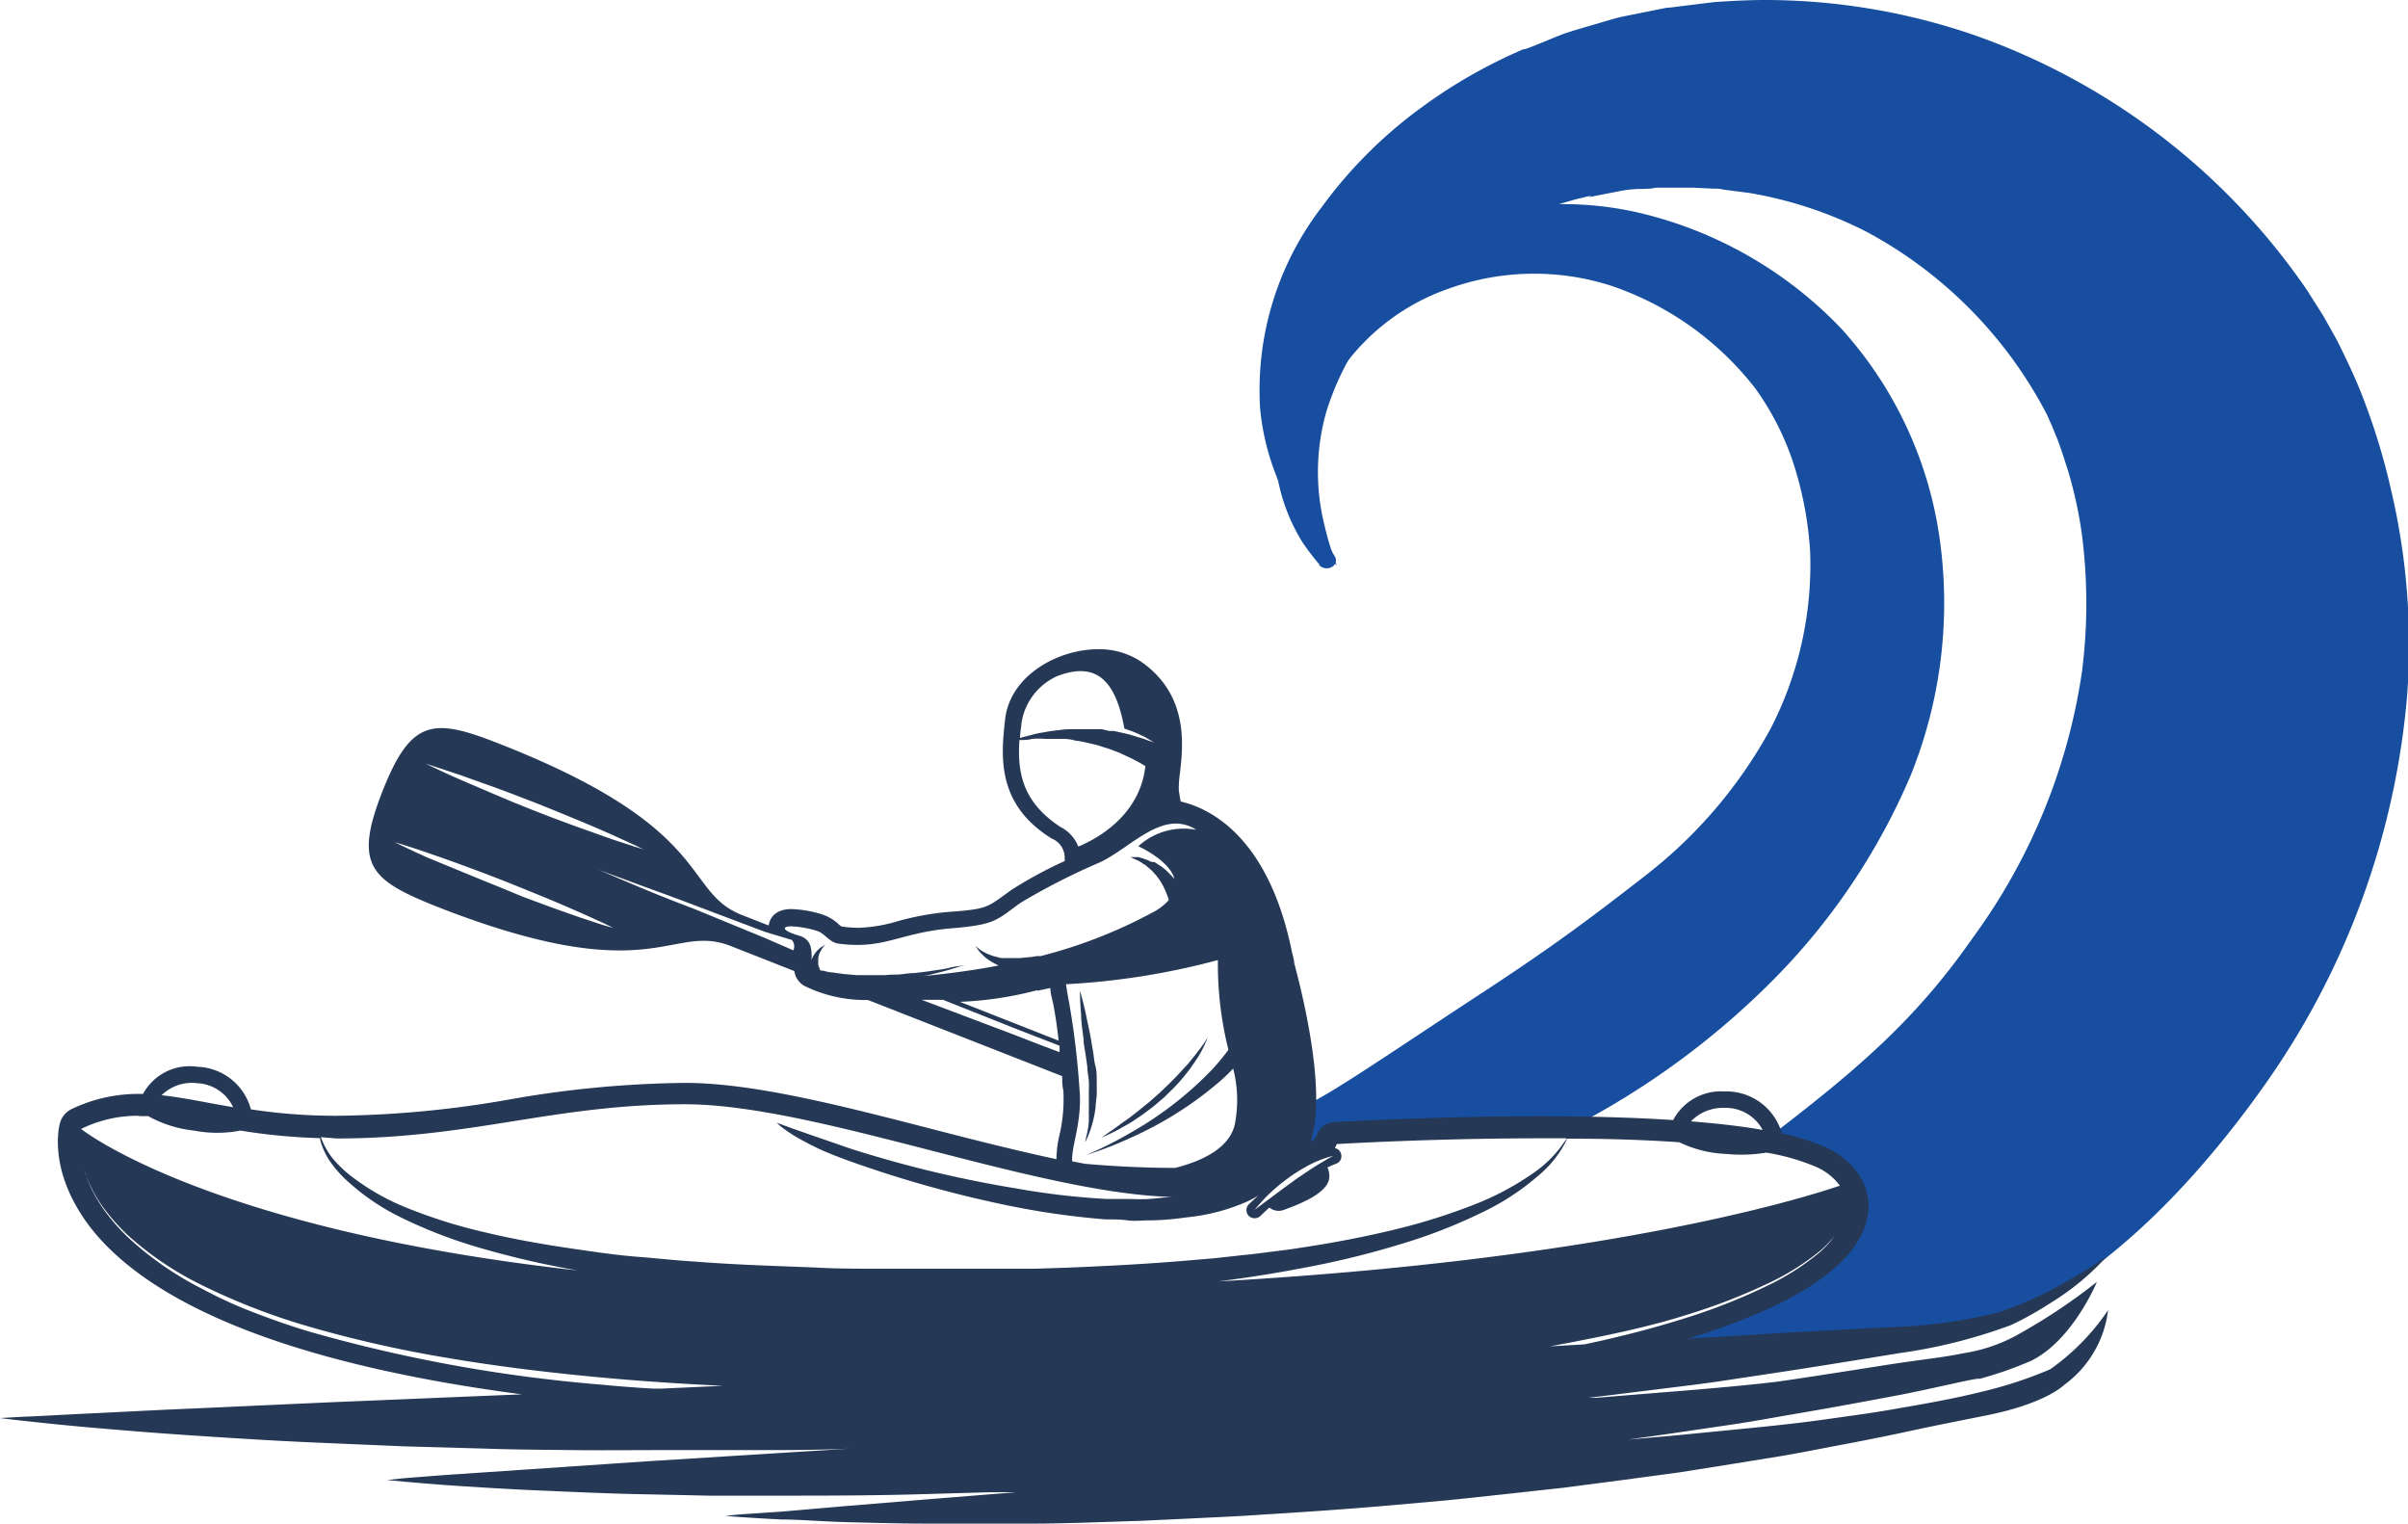 <svg xmlns="http://www.w3.org/2000/svg" viewBox="0 0 146.45 92.66"><defs><style>.cls-1{fill:#174e9f;}.cls-2{fill:#253855;}</style></defs><g id="Layer_2" data-name="Layer 2"><g id="Logo_Assets" data-name="Logo Assets"><g id="Logo2"><g id="Mulholland-Logo2-Color"><g id="Mulholland-Kayak-Color"><g id="wave"><path class="cls-1" d="M145.41,29.75a39.91,39.91,0,0,0-1.9-6.08c-.41-1-.89-2-1.39-3l-.82-1.46-1-1.58A41,41,0,0,0,120,2.11,39.2,39.2,0,0,0,107.32,0c-1,0-2.08.06-3.09.13l-2.67.33c-.21,0-.42.06-.64.1L98.73,1c-.24.05-.47.11-.71.18l-2.29.67-.61.2c-.66.25-1.22.5-1.83.74L93,2.9l-.31.1-.07,0-.15.07-.6.27c-.4.18-.79.38-1.17.57a30.76,30.76,0,0,0-4.2,2.59,27.64,27.64,0,0,0-6.12,6.1,18.25,18.25,0,0,0-3.74,12.27,14.94,14.94,0,0,0,2.83,7.4,12.9,12.9,0,0,0,1.34,1.6l.49.52-.23-.64a18.6,18.6,0,0,1-.53-1.86,13.39,13.39,0,0,1,.11-6.8,16.68,16.68,0,0,1,5.8-8.35A24.78,24.78,0,0,1,92,13.44a31.53,31.53,0,0,1,3.31-1.17c.28-.08.57-.17.86-.23l.44-.11.11,0,.06,0c.06,0-.41.14-.18.07l.28-.06,1.74-.34a7.84,7.84,0,0,1,1-.11c.38,0,.75,0,1.12-.08l1.55,0h.64l1.23.06c.22,0,.44,0,.65.06l1.56.2a24.71,24.71,0,0,1,7.2,2.39,26.47,26.47,0,0,1,10.94,11.13l.3.68.35.86c.22.59.41,1.2.61,1.82a25.83,25.83,0,0,1,.85,3.91,32.8,32.8,0,0,1,0,8.34A36.25,36.25,0,0,1,120,57c-3.48,5-7,8-12.28,12.05-1.54,1.18.62-.1,3.78,2.28a6.21,6.21,0,0,1,1.15,1.31,2.79,2.79,0,0,1-.61,3.59A11.18,11.18,0,0,1,109,78.37c-1.3.57-6.27,2.63-7.24,3.1-.44.21,3.44.4,5.22.4h6.46a28.29,28.29,0,0,0,4-.47c7.77-.88,15-8,20.14-15.21a48,48,0,0,0,8.82-23.93A41.13,41.13,0,0,0,145.41,29.75Z"/><path class="cls-1" d="M118,33a24,24,0,0,0-6-13,24.87,24.87,0,0,0-12.44-7.09,20.49,20.49,0,0,0-13.33,1.51,16,16,0,0,0-7.37,7,11.85,11.85,0,0,0-1.24,7.13A11.24,11.24,0,0,0,79.23,33a15.35,15.35,0,0,0,1,1.31l0,.05a.62.62,0,0,0,.72.14.46.46,0,0,0,.23-.67,12.12,12.12,0,0,1-.72-1.37,9.8,9.8,0,0,1-.82-4,10.76,10.76,0,0,1,1.86-5.87,13.31,13.31,0,0,1,6.67-5.06A15.32,15.32,0,0,1,98,17.38a18.67,18.67,0,0,1,8.74,6.22,16.66,16.66,0,0,1,2.35,4.63,21.75,21.75,0,0,1,1,5.33,21.76,21.76,0,0,1-2.4,10.74,28.55,28.55,0,0,1-7.54,8.88c-3.18,2.47-5.43,4.19-9.9,7.12-5.09,3.33-9.15,6.13-10.72,6.85-4,4.24,5.6,1.56,9.31,1.29a55.42,55.42,0,0,1,5.82.55L96,68.35a48.87,48.87,0,0,0,11.92-8.84,39.72,39.72,0,0,0,8.28-12.35A28,28,0,0,0,118,33Z"/></g><g id="kayak"><path class="cls-2" d="M121.54,79.81a31.15,31.15,0,0,1-6.23.88c-2.42.12-5.16.26-8.13.44-1.45.1-3,.19-4.51.27,6.51-2,10.25-4.46,10.88-7.27.4-1.77-.56-3.44-2.51-4.36a12.81,12.81,0,0,0-2.67-.84,3.5,3.5,0,0,0-3.48-2.56h0a3.29,3.29,0,0,0-3.13,1.74q-3.51-.23-8.1-.23c-6.51,0-12.37.35-12.43.35a1.19,1.19,0,0,0-1.16.85,1.74,1.74,0,0,1-.31.38v-.24l.09-.37c.61-2.58-.31-7.15-1.08-10.06l-.06-.22c0-.21-.08-.43-.13-.65-1.42-7.05-5-8.77-6.77-9.18q-.06-.26-.12-.72a7,7,0,0,1,.07-1c.2-1.68.55-4.79-2.4-6.81a4.59,4.59,0,0,0-2.57-.73c-2.49,0-5.37,1.63-5.66,4.26-.24,2.18-.57,5.16,2.85,7.26a1.24,1.24,0,0,1,.77,1.16.63.63,0,0,1,0,.2,26,26,0,0,0-3.23,1.75l-.47.34c-1,.72-1.14.85-3.33,1a17.13,17.13,0,0,0-3.17.58,9.1,9.1,0,0,1-2.36.39,7.31,7.31,0,0,1-1-.08,1,1,0,0,1-.23-.18,2.76,2.76,0,0,0-1-.57,7.12,7.12,0,0,0-1.82-.31c-1.16,0-1.36.75-1.39,1v0l-1.63-.64c-3.65-1.44-1.55-5.23-14.72-10.4-4-1.58-5.38-1.6-7.14,2.88s-.75,5.39,3.28,7c13.16,5.17,14.2,1,17.86,2.39l3.91,1.54a1.23,1.23,0,0,0,.61.9,8.4,8.4,0,0,0,3.87.86l11.81,4.63c0,.3,0,.58.07.86A9.58,9.58,0,0,1,64.44,69a6.76,6.76,0,0,0-.19,1.49c-2.42-.52-5-1.17-7.47-1.81-5.66-1.46-11-2.83-15.12-2.83a64.55,64.55,0,0,0-10.63,1,63.65,63.65,0,0,1-10.56,1,34.67,34.67,0,0,1-5.21-.39A3.49,3.49,0,0,0,12,64.87,3.22,3.22,0,0,0,8.7,66.52H8.44a9.36,9.36,0,0,0-4.08.92,1.33,1.33,0,0,0-.72.88c-.08.3-.69,3,1.86,6.32,2.92,3.76,9.92,8,26.24,10.15l-2.22.09-9.62.4-8.14.37c-2.43.1-4.54.22-6.28.3s-3.11.17-4.05.2L0,86.23s.5.07,1.43.17,2.29.25,4,.4,3.85.33,6.28.49,5.16.34,8.15.46l4.67.2,5,.14c1.71.06,3.47.07,5.27.09s3.64,0,5.51,0l5.69,0c1.88,0,3.78,0,5.69-.09l-12.33.77-11.48.78c-1.39.09-2.48.19-3.22.24L23.54,90l1.14.11c.74.06,1.83.16,3.22.25s3.08.2,5,.28,4.13.19,6.51.23l3.72.08,4,0c2.74,0,5.62,0,8.6-.08l4.54-.13,1.54,0-5.25.42-5.09.42-3.93.34L45,92.09l-.9.09s1.25.11,3.44.22c1.09,0,2.42.12,3.94.16s3.25.09,5.12.09h2.93l3.13,0c2.14,0,4.41-.1,6.75-.17L73,92.31c1.2-.06,2.42-.11,3.65-.2,2.46-.15,5-.32,7.44-.53l3.73-.33c1.24-.12,2.48-.26,3.7-.39l3.64-.4L98.68,90l3.42-.46,3.27-.52,3.09-.5c1-.17,2-.37,2.88-.54,1.84-.34,3.53-.68,5-1s3.54-.72,4.61-.94c3.5-.72,4.57-1.81,4.57-1.81a6.61,6.61,0,0,0,2.69-4.56,14,14,0,0,1-3.51,3.59,25.19,25.19,0,0,1-4.13,1.36c-.91.23-2.33.55-5,1-1.53.28-2.63.42-4.54.69s-3.83.46-6,.67l-3.27.32-2.74.24,2.42-.34,3.94-.58c1.27-.19,2.5-.42,3.67-.62,2.36-.4,4.51-.8,6.41-1.16s4.5-1,4.87-1l.09,0a23,23,0,0,0,3.11-1.09c2.54-1.25,4-4.8,4-4.8A35.15,35.15,0,0,1,123,81a9.92,9.92,0,0,1-3.59,1.29c-1.11.23-2,.32-3.61.55-1.27.18-4.59.73-7.57,1.16-1.18.16-4.26.45-7,.66L97.06,85l-.46,0,1.25-.15,5-.62c.8-.1,1.59-.21,2.36-.33l2.26-.34c3-.45,5.67-.89,8.07-1.28a32,32,0,0,0,6.78-1.71,20,20,0,0,0,2.44-1.37,15.42,15.42,0,0,0,3.4-2.83,25.71,25.71,0,0,1-2.39,1.51A22.86,22.86,0,0,1,121.54,79.81Zm-10.22-4.32a6.56,6.56,0,0,1-.66.67,15,15,0,0,1-3,1.94,35.75,35.75,0,0,1-5.15,2.05c-1.82.58-3.88,1.12-6.14,1.6l-2.1.12,1.23-.23c2.58-.5,4.92-1,7-1.66a36,36,0,0,0,5.16-2,15.06,15.06,0,0,0,3-1.89,6.1,6.1,0,0,0,.67-.65l.22-.24Zm-6.44-8.12h0a2.54,2.54,0,0,1,2.32,1.34c-1.25-.22-2.7-.39-4.36-.52A2.69,2.69,0,0,1,104.88,67.37Zm-2.75,2.09a7.22,7.22,0,0,0,2.85.71,9.31,9.31,0,0,0,2.44-.08,13.18,13.18,0,0,1,3.06.88,3.58,3.58,0,0,1,1.42,1.13c-2.74.93-14.65,4.51-37.79,5.82,1.74-.22,3.42-.49,5-.79a53.32,53.32,0,0,0,6.06-1.47,32,32,0,0,0,4.92-1.91,15,15,0,0,0,3.42-2.22,6.56,6.56,0,0,0,1.66-2,1.45,1.45,0,0,0,.13-.29C97.63,69.24,100,69.31,102.13,69.46ZM80.21,70.57c.25-.1.47-.17.63-.22l.24-.06-.22.12c-.14.07-.33.2-.57.33l-.37.23c-.14.08-.27.18-.41.27s-.28.19-.43.29-.3.2-.44.31c-.59.42-1.17.86-1.6,1.18l-.74.55.16-.19c.11-.12.26-.3.45-.5a8.68,8.68,0,0,1,.68-.64c.26-.23.56-.46.85-.67a9.33,9.33,0,0,1,.92-.58A6.64,6.64,0,0,1,80.21,70.57ZM65.65,66.22A47.77,47.77,0,0,0,65,60.85c-.07-.35-.12-.68-.17-1a44.45,44.45,0,0,0,9.24-1.47,21.53,21.53,0,0,0,.64,5.46l0,0a14.22,14.22,0,0,1-1.07,1.28,21.75,21.75,0,0,1-5,3.83,23.07,23.07,0,0,1-2.59,1.29,23.2,23.2,0,0,0,2.71-1.05,22.08,22.08,0,0,0,5.45-3.45c.27-.24.53-.49.79-.76a7.69,7.69,0,0,1,.13,3.22c-.23,1.58-2,2.4-3.66,2.82-1.94,0-3.92-.11-5.48-.25l-.78-.15C65.14,69.71,65.84,68.19,65.65,66.22ZM48.58,56.89c-1-.29-1.07-.56-.45-.56a6.25,6.25,0,0,1,1.54.27c.5.15.77.71,1.32.78a8.14,8.14,0,0,0,1.15.08c1.94,0,3-.76,5.61-1,2.79-.22,2.82-.48,4.3-1.55a40.27,40.27,0,0,1,4.75-2.43c1.53-.67,3.1-2.4,4.72-2.4a2.23,2.23,0,0,1,1.23.38,4.09,4.09,0,0,0-3.52,1s1.92.86,2.2,2a1.54,1.54,0,0,0-.17-.19,4.78,4.78,0,0,0-.39-.39l-.21-.17-.22-.14-.21-.14L70,52.4l-.21-.1-.19-.07-.35-.11-.27,0-.23,0,.21.1.25.11a1.92,1.92,0,0,1,.29.18l.17.1.16.14.17.14.15.16.16.17.14.19a3.54,3.54,0,0,1,.26.41,3.36,3.36,0,0,1,.2.43c.06.15.12.29.16.43s0,0,0,.07a3.39,3.39,0,0,1-1,.75,29.57,29.57,0,0,1-6.79,2.64l-.23,0a3.92,3.92,0,0,1-.51.07l-.53.05h-.53c-.18,0-.34,0-.51,0s-.32-.07-.47-.1-.28-.1-.41-.14a3.34,3.34,0,0,1-.33-.17,1.24,1.24,0,0,1-.24-.17l-.2-.16.15.21a1.24,1.24,0,0,0,.19.24c.09.08.18.18.29.27s.25.18.4.27.25.14.39.2c-1.43.28-3,.49-4.54.64h0l.29-.06.72-.18c.45-.11.81-.23,1.07-.31l.41-.11-.42.07c-.26,0-.63.14-1.09.2l-.73.11-.82.1c-.28,0-.58.05-.87.08s-.61,0-.91.05H53c-.3,0-.59,0-.87,0l-.81-.07-.71-.1c-.22,0-.42-.08-.59-.11l-.12,0a1.89,1.89,0,0,1-.13-.33,1,1,0,0,1,0-.24.87.87,0,0,1,0-.23,1.41,1.41,0,0,1,.06-.22.57.57,0,0,1,.1-.19,1.14,1.14,0,0,1,.09-.16l.09-.11.09-.1-.11.07-.13.08a.53.53,0,0,0-.15.12.91.91,0,0,0-.17.17,1.34,1.34,0,0,0-.16.23,1.18,1.18,0,0,0-.12.28,0,0,0,0,1,0,0C49.37,57.75,49.38,57.12,48.58,56.89ZM64.31,41.11c2.34-.89,3.54.22,4.07,3.19l.33.12a4.73,4.73,0,0,1,.5.2l.41.19.3.18.26.15-.29-.09-.32-.12-.43-.13-.5-.15-.57-.13-.34-.07-.26,0L67,44.34h-.09l-.5,0c-.34,0-.68,0-1,0s-.67,0-1,.06a8.3,8.3,0,0,0-.91.13,5.92,5.92,0,0,0-.8.17c-.24.07-.47.11-.66.18l0,0c0-.31.06-.63.09-.94A3.74,3.74,0,0,1,64.31,41.11ZM62,45l.1,0c.19,0,.42,0,.67-.07a4.92,4.92,0,0,1,.79,0c.28,0,.57,0,.88,0s.61,0,.93.1a7.78,7.78,0,0,1,.94.18l.46.11.46.15c.3.08.58.21.86.31l.77.36c.24.13.47.24.67.37l.13.07c-.33,3.07-3.06,4.48-4.08,4.9a2.26,2.26,0,0,0-1.1-1.2C62.12,48.72,61.88,46.89,62,45Zm1.08,15.25.8-.17c0,.32.11.65.18,1,.14.74.25,1.48.32,2.2l-6-2.36A21.51,21.51,0,0,0,63.09,60.21ZM26.42,46.61l1.54.51,2.16.77c.39.15.8.29,1.2.45l1.25.48,1.24.5,1.19.49c.78.32,1.5.63,2.11.9l1.47.67.56.27-.59-.18c-.37-.13-.91-.29-1.54-.51l-2.16-.77-1.21-.45-1.24-.48-1.24-.5L30,48.27l-2.1-.9c-.62-.27-1.12-.51-1.48-.68l-.55-.26Zm10.25,9.64-1.54-.51c-.63-.22-1.37-.48-2.15-.77l-1.21-.45L30.52,54l-1.24-.5-1.19-.49L26,52.15c-.61-.27-1.12-.52-1.47-.68L24,51.21l.59.18c.37.12.91.29,1.54.51s1.37.48,2.16.77l1.21.45,1.24.48,1.24.5,1.2.49c.77.32,1.49.63,2.1.9s1.12.51,1.48.67l.55.27Zm5.5-1C40.44,54.6,39,54,38,53.57l-1.58-.67,1.61.59c1,.38,2.49.9,4.24,1.57l4.24,1.6h0l1.65.5a.59.59,0,0,1,.09.63L46.43,57h0Zm13.89,5.55.83,0h.47l4.5,1.79,2.58,1c0,.13,0,.26,0,.39-.89-.33-1.82-.69-2.77-1.06ZM20.47,69.23c8.23,0,13.21-2.08,21.19-2.08S63,72.59,71.36,72.79c-.49,0-1,.09-1.54.12s-.82,0-1.23,0-.85,0-1.28,0a45.16,45.16,0,0,1-5.49-.64A70.19,70.19,0,0,1,51.7,69.84l-1.82-.63-1.41-.49-1.24-.45.26.23a8.66,8.66,0,0,0,.81.56c.36.22.81.46,1.34.72s1.15.5,1.82.75a71.21,71.21,0,0,0,10.16,2.84,49,49,0,0,0,5.61.78c.46,0,.92,0,1.35.06s.87,0,1.29,0c.84,0,1.63-.09,2.36-.19a12.11,12.11,0,0,0,3.52-.91,5.83,5.83,0,0,0,.56-.28l.21-.13-.57.53a.51.51,0,0,0,0,.71.52.52,0,0,0,.71,0s.21-.21.54-.51a.89.89,0,0,0,.86.15c1-.36,2.6-1,2.77-1.87a1.2,1.2,0,0,0-.1-.72c.18-.08.35-.16.52-.22a.49.49,0,0,0,.3-.64.52.52,0,0,0-.37-.32,1.37,1.37,0,0,0,.12-.24s5.8-.35,12.35-.35h1.62c0,.07-.09.16-.15.25a7.1,7.1,0,0,1-1.79,1.81,16.94,16.94,0,0,1-3.47,1.89,36.68,36.68,0,0,1-4.92,1.57c-1.83.45-3.85.84-6,1.16-.54.09-1.09.15-1.64.22s-1.12.15-1.69.2l-1.72.19-1.76.15c-2.37.2-4.82.33-7.32.43l-1.88.06-1.89,0c-1.27,0-2.54,0-3.81,0s-2.54,0-3.81,0-2.52,0-3.77-.07c-2.5-.1-4.95-.17-7.32-.36-1.19-.07-2.35-.2-3.49-.29s-2.25-.24-3.33-.4c-2.15-.3-4.18-.65-6-1.09a31.3,31.3,0,0,1-4.91-1.55,14.2,14.2,0,0,1-3.41-2,7.71,7.71,0,0,1-1-1,4.56,4.56,0,0,1-.55-.93,2.45,2.45,0,0,1-.12-.31ZM12,65.87a2.54,2.54,0,0,1,2.18,1.46l-1.51-.27c-1-.19-1.94-.36-2.84-.46A2.61,2.61,0,0,1,12,65.87Zm-3.52,2,.53,0a7.33,7.33,0,0,0,2.79.88,7.46,7.46,0,0,0,2.82,0,36.39,36.39,0,0,0,4.84.46,2.37,2.37,0,0,0,.08.34,4.72,4.72,0,0,0,.48,1,7,7,0,0,0,1,1.17A13.72,13.72,0,0,0,24.32,74a29.54,29.54,0,0,0,4.93,1.9,54.36,54.36,0,0,0,5.91,1.36C12.55,74.75,4.93,68.65,4.93,68.65A7.81,7.81,0,0,1,8.44,67.85ZM36.58,84.2A91.69,91.69,0,0,1,18.9,81c-1.26-.37-2.45-.8-3.57-1.23s-2.15-.92-3.1-1.43a19.63,19.63,0,0,1-4.52-3.17,12.61,12.61,0,0,1-1.35-1.55,10.08,10.08,0,0,1-.78-1.3c-.09-.18-.16-.35-.22-.5a3,3,0,0,1-.14-.37l-.1-.3.11.3c0,.1.08.22.14.37s.14.31.23.49a8.79,8.79,0,0,0,.8,1.28A13.61,13.61,0,0,0,7.76,75.1a19.49,19.49,0,0,0,4.56,3.07A39.77,39.77,0,0,0,19,80.73a73.77,73.77,0,0,0,8.25,1.85c3,.51,6.12.89,9.38,1.19,2.39.22,4.84.38,7.33.5l-3.7.17-.56,0C38.65,84.38,37.61,84.3,36.58,84.2Z"/><path class="cls-2" d="M70.53,66.45l-.62.55-.63.51-.59.46-.55.39c-.34.26-.63.45-.83.59s-.32.23-.32.23l.35-.16a10.22,10.22,0,0,0,.92-.47c.18-.1.39-.21.59-.34l.64-.43.65-.49.65-.55.61-.6c.19-.2.38-.4.55-.61s.33-.4.47-.6.27-.39.39-.57a6.64,6.64,0,0,0,.49-.91c.1-.22.15-.36.15-.36l-.21.33c-.14.2-.35.48-.61.81-.14.16-.27.34-.43.52l-.51.55c-.17.2-.37.38-.56.58Z"/><path class="cls-2" d="M66.22,67.36c0,.25,0,.48,0,.7,0,.42-.09.78-.14,1s-.09.4-.09.4a2.91,2.91,0,0,0,.18-.37,6.81,6.81,0,0,0,.46-1.73c0-.25.06-.52.07-.8s0-.57,0-.86,0-.59-.08-.88-.09-.58-.14-.87-.1-.56-.14-.83c-.1-.53-.21-1-.3-1.46-.19-.86-.36-1.42-.36-1.42s0,.59.07,1.46c0,.44.09,1,.15,1.49,0,.27.06.55.11.84l.12.85c0,.29.07.57.09.85s0,.56,0,.83S66.23,67.12,66.22,67.36Z"/></g></g></g></g></g></g></svg>